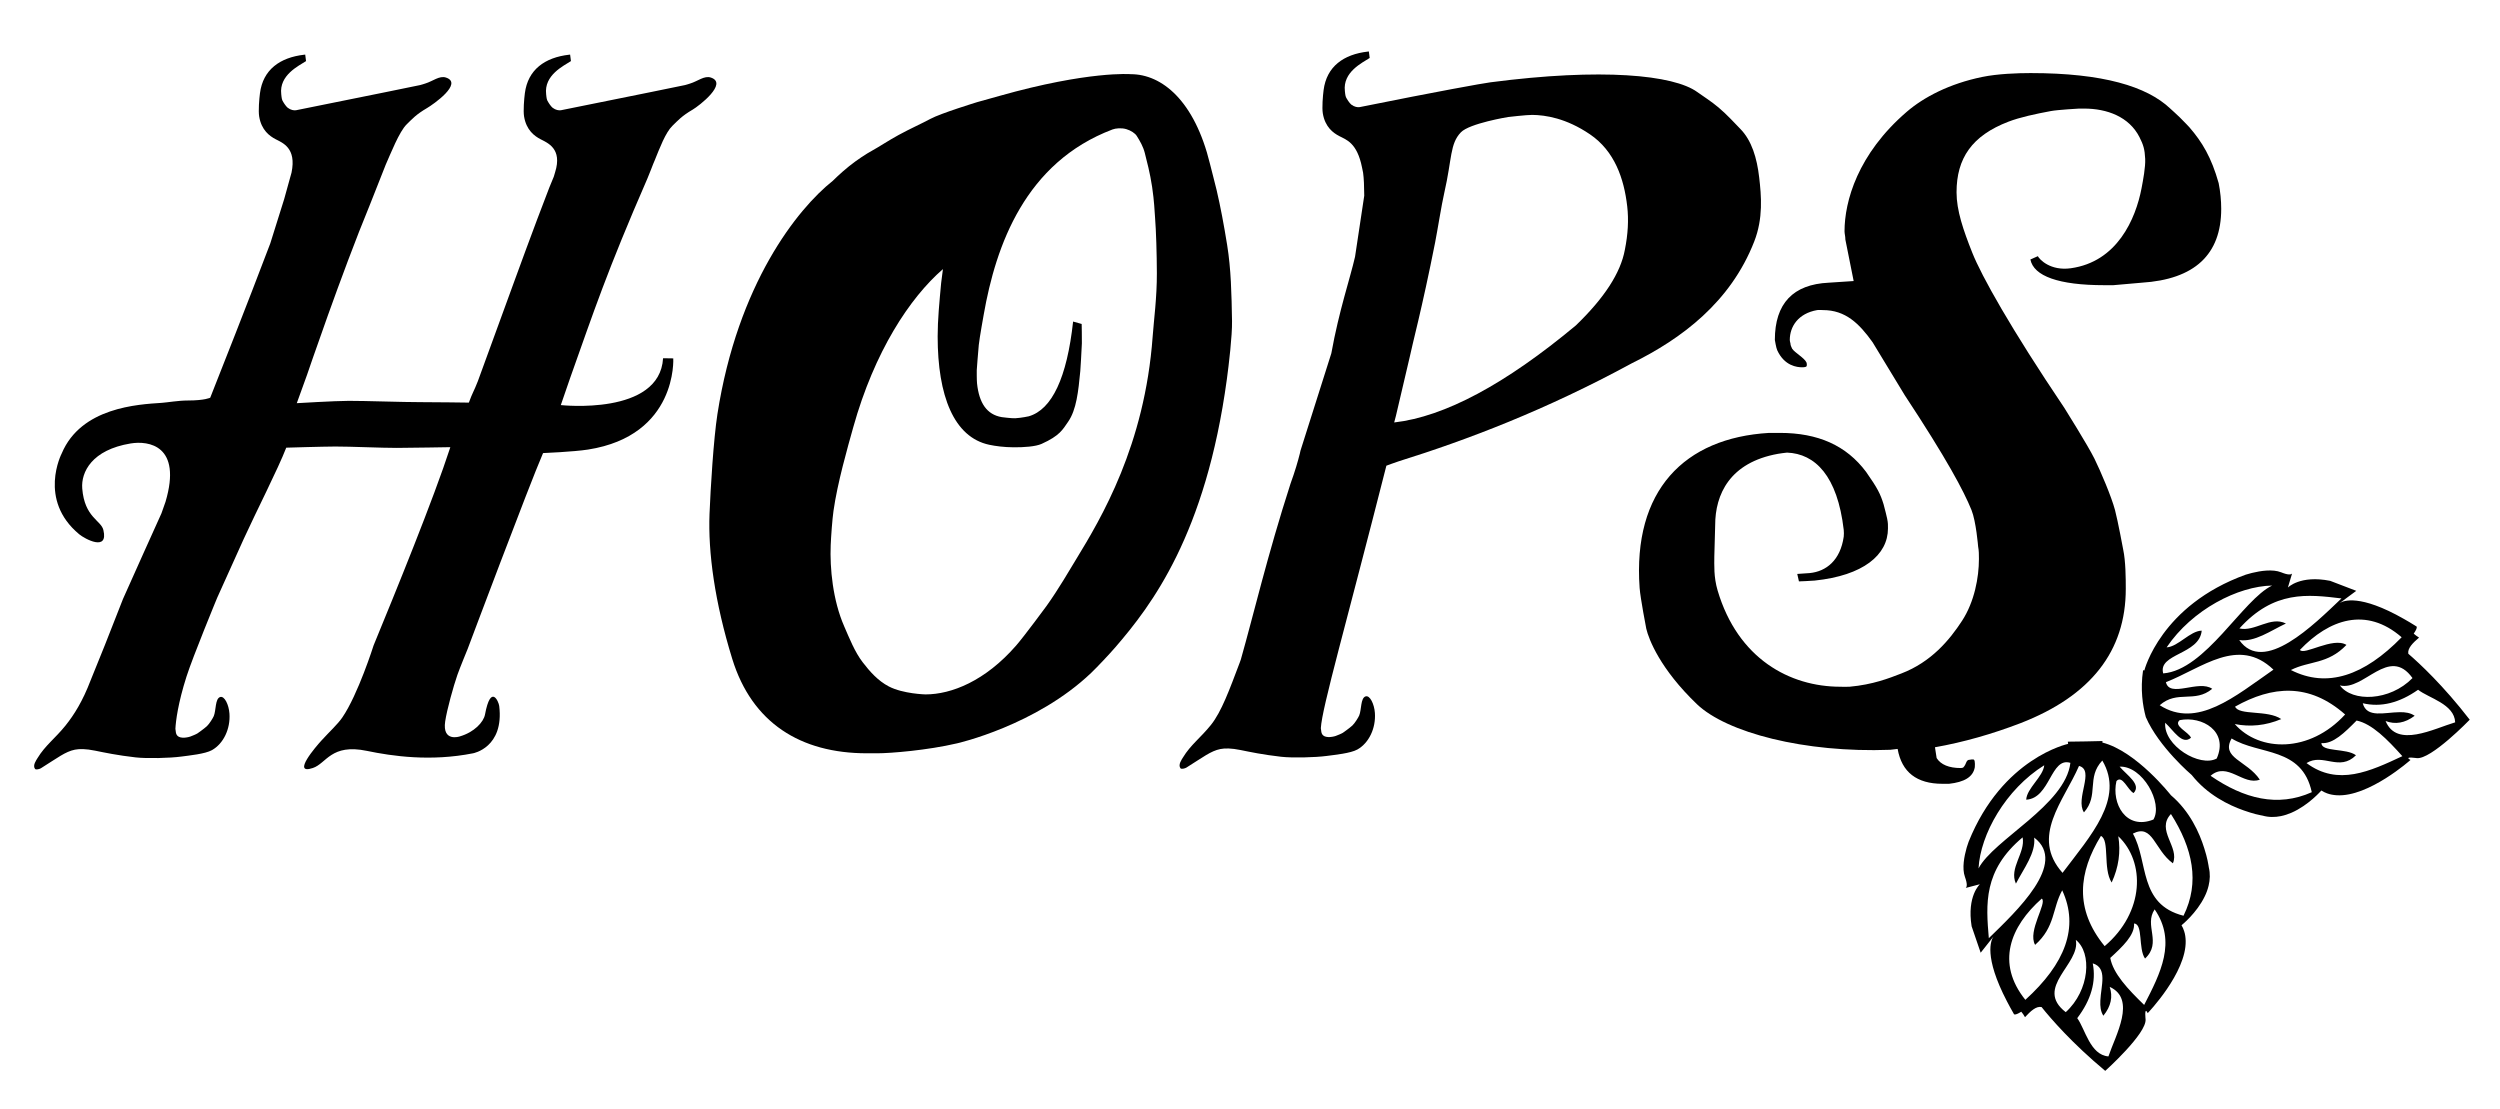 <?xml version="1.0" encoding="utf-8"?>
<!-- Generator: Adobe Illustrator 17.0.0, SVG Export Plug-In . SVG Version: 6.00 Build 0)  -->
<!DOCTYPE svg PUBLIC "-//W3C//DTD SVG 1.1//EN" "http://www.w3.org/Graphics/SVG/1.1/DTD/svg11.dtd">

<?xml-stylesheet type="text/css" href="/css/main.css" ?>

<svg version="1.1" id="Hops" xmlns="http://www.w3.org/2000/svg" xmlns:xlink="http://www.w3.org/1999/xlink" x="0px" y="0px"
	viewBox="233.5 110.5 453 201" enable-background="new 233.5 110.5 453 201" xml:space="preserve">

<path d="M480.491,141.785c0.148,1.033,0.197,2.471,0.21,4.168l-1.667,11.067c-0.893,3.931-2.882,9.665-4.296,17.495l-5.593,17.649
	l-0.11,0.504c-0.367,1.468-0.879,3.228-1.688,5.453c-4.211,13.055-6.703,23.779-9.009,31.884c-0.04,0.143-0.148,0.422-0.201,0.561
	c-1.852,4.895-3.305,8.907-5.214,11.289c-1.834,2.288-3.688,3.61-5.068,5.893c-0.231,0.382-0.931,1.325-0.455,1.961
	c0.16,0.213,0.833,0.027,1.06-0.114c3.004-1.874,4.428-3.023,6.169-3.37c0.821-0.163,1.965-0.167,3.645,0.177
	c1.725,0.352,4.064,0.846,7.351,1.221c2.055,0.235,6.221,0.129,8.27-0.148c1.409-0.191,4.329-0.472,5.567-1.17
	c2.096-1.181,3.357-3.864,3.168-6.611c-0.112-1.616-0.902-3.258-1.685-3.01c-0.928,0.294-0.728,2.424-1.156,3.453
	c-0.145,0.348-0.793,1.411-1.241,1.825c-0.523,0.483-1.715,1.314-1.715,1.314c-0.256,0.167-0.976,0.453-1.294,0.572
	c-0.318,0.12-0.965,0.227-1.345,0.21c-1.25-0.057-1.264-0.825-1.324-1.348c0,0-0.039-0.202-0.036-0.27
	c0.188-3.667,4.627-19.005,11.876-47.558c0,0,1.661-0.617,2.226-0.793c12.482-3.901,26.659-9.296,42.264-17.773
	c8.948-4.415,17.867-11.024,22.169-22.068c1.637-4.2,1.283-8.256,0.893-11.599c-0.404-3.523-1.351-6.683-3.416-8.792
	c-0.973-0.994-2.352-2.532-3.943-3.878c-1.347-1.14-2.908-2.112-3.861-2.804c-4.282-3.104-17.274-4.398-37.475-1.762
	c-1.4,0.183-9.348,1.604-23.727,4.5c-0.35,0.041-0.91-0.024-1.475-0.454c-0.333-0.253-0.818-1.015-0.979-1.354
	c-0.13-0.275-0.195-1.098-0.195-1.098c-0.409-3.466,3.166-5.138,4.493-6.006l-0.15-1.177l-0.178,0.02
	c-4.397,0.503-7.474,2.7-8.022,6.983c-0.134,1.044-0.313,3.169-0.143,4.207c0.411,2.507,1.916,3.562,2.969,4.115
	c1.278,0.671,3.248,1.201,4.139,5.708C480.301,140.858,480.458,141.551,480.491,141.785z M506.757,131.706
	c0,0,3.359-0.396,4.388-0.385c2.395,0.026,6.133,0.583,10.456,3.517c4.467,3.029,6.179,8.033,6.751,13.047
	c0.286,2.459,0.137,5.065-0.43,7.893c-0.773,4.189-3.727,8.722-8.864,13.68c-12.776,10.646-23.771,16.546-32.93,17.593l0.313-1.194
	l2.515-10.719c0.397-2.005,2.238-8.795,4.583-20.669c0.444-2.25,1.152-6.784,1.664-9.018c1.429-6.233,0.994-8.868,3.009-10.973
	C499.765,132.855,506.757,131.706,506.757,131.706z"/>
<path d="M452.753,140.21c-2.79-11.47-8.715-16.268-14.353-16.268c0,0-7.584-0.643-23.788,3.934l-4.05,1.131
	c0,0-6.633,2.03-8.485,3.04c-1.408,0.767-3.634,1.761-5.742,2.91c-1.854,1.011-3.603,2.184-4.841,2.858
	c-0.983,0.536-2.68,1.632-4.158,2.819c-1.593,1.278-2.935,2.632-2.935,2.632c-6.406,5.076-17.237,18.672-20.906,42.281
	c-0.695,4.475-1.251,13.532-1.429,18.057c-0.275,6.965,0.936,15.977,4.118,26.286c3.577,11.589,12.354,17.106,24.391,17.106h1.903
	c2.371,0,9.071-0.54,14.451-1.804c0,0,14.293-3.211,24.314-12.789c1.147-1.097,3.322-3.417,4.36-4.619
	c6.505-7.535,16.385-20.389,20.208-48.599c0.354-2.609,0.977-7.859,0.932-10.492c-0.086-5.017-0.178-9.411-0.883-13.795
	c-0.582-3.618-1.211-6.978-1.906-9.944C453.674,143.763,453.042,141.398,452.753,140.21z M427.049,186.914
	c1.503-2.165,1.843-5.474,2.199-9.168c0,0,0.254-3.789,0.287-5.028c0.02-0.774-0.036-3.514-0.036-3.514l-1.552-0.438
	c-1.115,10.183-3.826,15.942-8.03,17.168c0,0-1.322,0.292-2.455,0.353c-0.644,0.035-2.457-0.204-2.457-0.204
	c-2.685-0.462-4.09-2.534-4.466-6.106c-0.066-0.632-0.05-2.397-0.05-2.397s0.247-3.427,0.367-4.566
	c0.141-1.346,0.895-5.507,0.895-5.507c2.207-12.599,7.545-27.569,23.343-33.551c0.552-0.209,1.576-0.317,2.479-0.061
	c0.828,0.235,1.607,0.761,1.897,1.219c0.595,0.939,1.18,1.956,1.47,3.107c0.346,1.373,0.96,3.672,1.326,6.151
	c0.397,2.697,0.43,4.283,0.53,5.528c0.195,2.429,0.316,6.541,0.329,10.091c0.016,4.439-0.545,8.503-0.76,11.467
	c-1.432,19.747-9.328,32.938-13.86,40.371c-1.153,1.891-3.231,5.486-5.36,8.453c0,0-4.006,5.454-5.522,7.193
	c-5.593,6.419-11.712,8.852-16.425,8.852c0,0-4.03-0.09-6.627-1.434c-1.991-1.03-3.492-2.754-4.747-4.388
	c-1.446-1.88-2.438-4.415-3.364-6.538c-2.052-4.7-2.605-10.49-2.434-14.696c0.063-1.552,0.287-4.654,0.504-6.192
	c0.723-5.097,2.547-11.458,3.586-15.172c3.833-13.703,10.221-23.42,16.246-28.645l-0.325,2.532c-0.32,3.488-0.631,6.65-0.631,9.663
	c0,10.767,2.928,18.265,9.343,19.636c1.14,0.243,2.675,0.447,4.439,0.459c1.829,0.012,3.954-0.124,5.056-0.621
	C425.545,189.44,426.054,188.347,427.049,186.914z"/>
<path d="M568.634,234.936c-0.413,0.038-1.651,0-1.651,0c-9.169,0-18.581-5.062-22.249-17.437c-0.731-2.466-0.599-4.665-0.599-6.167
	l0.155-5.674c0-5.564,2.624-11.357,11.391-12.927c0.148-0.027,1.48-0.225,1.631-0.219c5.079,0.191,9.139,4.195,10.274,14.014
	c0.034,0.3,0.043,0.909,0,1.208c-0.61,4.288-3.164,6.311-6.169,6.607l-2.254,0.155l0.305,1.35c0,0,2.146-0.074,2.856-0.148
	c8.774-0.907,13.276-4.634,13.276-9.445c0-0.601,0.027-0.937-0.153-1.804c0,0-0.445-1.951-0.645-2.587
	c-0.581-1.858-1.054-2.85-3.165-5.857c-3.604-4.808-8.716-7.063-15.63-7.063h-1.948c-15.34,0.9-24.739,10.413-23.457,28.108
	c0.135,1.861,1.203,7.365,1.203,7.365c0.455,1.954,2.532,7.309,9.171,13.675c5.36,5.141,19.473,8.863,35.025,8.273l1.35-0.156
	c0.749,4.214,3.461,6.317,8.121,6.317h1.203c2.709-0.302,4.358-1.203,4.661-3.011c0,0,0.102-1.123-0.151-1.349
	c-0.141-0.125-0.75,0-0.75,0c-0.757,0-0.546,0.757-1.188,1.4c-0.079,0.08-0.467,0.105-0.467,0.105c-2.104,0-3.607-0.607-4.36-1.809
	l-0.303-1.955c5.115-0.902,10.375-2.398,15.486-4.362c12.775-4.951,19.088-13.07,19.088-24.348c0-1.955-0.018-4.999-0.468-7.111
	c0,0-0.956-5.178-1.485-7.167c-0.644-2.42-2.616-7.054-3.723-9.3c-1.181-2.395-5.444-9.188-5.444-9.188
	c-9.751-14.47-15.033-23.964-16.684-28.112c-1.643-4.126-2.861-7.666-2.861-10.973c0-6.165,2.789-10.259,9.41-12.797
	c2.096-0.803,4.871-1.396,7.68-1.921c1.262-0.236,5.118-0.45,5.118-0.45h0.898c4.173,0,8.163,1.481,10.042,5.178
	c0.693,1.365,0.96,2.201,1.035,3.945c0.063,1.507-0.374,3.811-0.656,5.293c-1.072,5.623-4.434,13.356-12.831,14.518
	c-3.686,0.51-5.665-1.59-5.964-2.188l-1.351,0.598c0.602,3.007,5.112,4.657,13.384,4.657h1.643l5.118-0.448
	c9.619-0.6,14.433-5.113,14.433-13.374c0-1.509-0.157-3.162-0.462-4.665c-1.312-4.669-2.981-7.436-5.304-10.126
	c0,0-0.881-0.951-1.74-1.793c-0.7-0.687-1.355-1.245-1.754-1.622c-4.211-3.975-12.139-6.405-25.275-6.405
	c-2.399,0-5.968,0.126-8.765,0.701c-5.964,1.225-10.608,3.672-13.682,6.316c-8.898,7.657-11.273,16.234-11.273,21.65
	c0,0.447,0.153,0.901,0.153,1.503l1.502,7.515l-4.512,0.298c-6.464,0.3-9.768,3.76-9.768,10.372c0,0,0.229,1.425,0.416,1.836
	c1.315,2.901,3.639,3.122,4.546,3.122h0.143c0,0,0.507-0.031,0.612-0.148c0.126-0.14,0.079-0.582,0-0.752
	c-0.379-0.807-2.077-1.726-2.579-2.462c-0.106-0.154-0.282-0.692-0.282-0.692c0-0.302-0.15-0.602-0.15-0.904
	c0-2.405,1.496-4.799,4.962-5.409c0.259-0.045,1.049,0,1.049,0c4.081,0,6.576,2.434,9.004,5.846l5.809,9.569
	c7.616,11.55,10.688,17.337,12.099,20.81c0.837,2.061,1.203,6.616,1.203,6.616c0.146,0.752,0.146,1.501,0.146,2.254
	c0,3.365-0.819,7.762-3.045,11.187c-2.297,3.533-5.609,7.488-10.999,9.56C575.774,233.404,572.88,234.551,568.634,234.936z"/>
<path d="M633.506,266.394c-0.124-0.573-0.318-1.326-0.588-2.169c-0.871-2.799-2.608-6.717-6.055-9.638
	c0,0-6.237-7.97-12.415-9.54l0.024-0.272c-1.902,0.057-4.231,0.091-6.281,0.115l0.052,0.402c0,0-11.904,2.512-18.024,17.723
	c0,0-0.147,0.401-0.327,0.982c-0.016,0.073-0.041,0.147-0.064,0.228c-0.385,1.367-0.85,3.603-0.279,5.173
	c0.477,1.325,0.353,1.808,0.148,1.995l2.56-0.67c0,0-2.384,2.12-1.499,7.618l1.639,4.793l2.315-2.928
	c-0.431,0.63-1.809,3.568,2.45,11.741c0.373,0.721,0.77,1.448,1.229,2.242c0,0,0.019,0.483,1.364-0.368
	c0.246,0.304,0.479,0.622,0.676,0.99c1.015-1.096,2.021-2.046,3.002-1.834c1.68,2.104,5.532,6.563,11.536,11.564
	c0,0,7.555-6.776,7.309-9.361c-0.017-0.108-0.017-0.181-0.024-0.272c-0.166-2.151,0.407-0.825,0.407-0.825s7.023-7.299,6.885-13.109
	c-0.019-0.612-0.09-1.202-0.279-1.75c-0.117-0.375-0.268-0.728-0.476-1.071c0,0,2.744-2.178,4.216-5.246
	c0.296-0.597,0.53-1.243,0.692-1.915c0.256-1.064,0.315-2.184,0.036-3.329C633.735,267.662,633.668,267.171,633.506,266.394z
	 M617,252.034c1.07-1.204,2.066,1.669,3.111,2.167c1.453-1.555-1.169-3.183-2.539-4.786c4.159-0.181,7.905,6.612,6.13,9.583
	C618.703,260.993,616.067,256.076,617,252.034z M617.334,262.024c4.92,4.656,4.785,13.746-2.47,19.917
	c-5.532-6.75-4.712-13.396-0.678-19.974c1.624,0.753,0.328,5.949,1.948,8.445C617.42,267.628,617.789,264.83,617.334,262.024z
	 M611.112,257.703c2.765-3.101,0.403-6.3,3.328-9.393c4.082,6.905-2.148,13.623-7.209,20.35c-5.859-6.586,0.201-12.946,2.986-19.377
	C613.132,250.061,609.488,255.209,611.112,257.703z M592.009,267.858c0.33-6.161,4.89-14.319,11.909-18.695
	c-0.214,2.101-3.152,4.148-3.271,6.242c4.375-0.248,4.421-7.807,8.007-6.677C607.764,256.377,594.736,262.629,592.009,267.858z
	 M593.874,280.5c-0.512-6.136-1.045-12.273,6.125-18.271c0.541,2.814-2.507,5.562-1.214,8.386c1.431-2.781,3.62-5.539,3.308-8.346
	C608.243,266.917,598.855,275.631,593.874,280.5z M600.493,291.67c-5.354-6.66-2.755-13.272,2.975-18.346
	c1.048,0.744-2.635,5.899-1.206,8.386c3.668-3.255,3.091-6.595,4.912-9.883C610.284,278.535,607.692,285.141,600.493,291.67z
	 M607.813,293.904c-5.8-4.484,2.726-8.715,1.824-13.101C612.604,283.145,612.164,289.943,607.813,293.904z M615.546,301.922
	c-3.324-0.271-4.208-4.96-5.65-6.932c2.485-3.28,3.466-6.594,2.809-9.932c2.724,0.834,1.495,4.009,1.377,6.766
	c-0.051,1.014,0.048,1.964,0.548,2.725c1.397-1.716,1.742-3.467,1.146-5.228C620.651,291.522,616.842,298.092,615.546,301.922z
	 M622.021,292.594c-2.958-2.864-5.641-5.719-6.141-8.518c2.248-2.071,4.451-4.134,4.313-6.236c1.671,0.066,0.73,4.552,1.987,6.352
	c3.132-2.931-0.242-5.975,1.743-8.912C627.947,281.14,624.971,286.868,622.021,292.594z M629.152,276.433
	c-8.201-2.087-6.308-9.787-9.172-14.883c3.623-1.865,3.864,2.913,7.248,5.383c1.271-2.945-3.129-6.005-0.354-8.934
	C630.812,264.21,632.156,270.354,629.152,276.433z"/>
<path d="M669.885,228.958c-0.173-0.985,0.818-1.96,1.947-2.926c-0.368-0.225-0.678-0.464-0.967-0.715
	c0.911-1.314,0.421-1.354,0.421-1.354c-0.771-0.49-1.494-0.912-2.195-1.31c-8.011-4.565-11.001-3.296-11.634-2.879l2.999-2.214
	l-4.728-1.812c-5.456-1.092-7.664,1.219-7.664,1.219l0.76-2.543c-0.195,0.203-0.682,0.311-1.98-0.221
	c-1.549-0.623-3.807-0.246-5.187,0.09c-0.085,0.016-0.157,0.031-0.231,0.057c-0.587,0.155-0.989,0.277-0.989,0.277
	c-15.427,5.558-18.384,17.358-18.384,17.358l-0.229-0.036c-0.519,3.469-0.058,6.453,0.494,8.482
	c2.358,5.45,8.327,10.506,8.327,10.506c2.804,3.551,6.65,5.441,9.406,6.408c0.834,0.293,1.579,0.522,2.148,0.669
	c0.776,0.197,1.26,0.272,1.26,0.272c1.137,0.326,2.261,0.311,3.328,0.097c0.672-0.138,1.325-0.352,1.94-0.622
	c3.114-1.358,5.398-4.018,5.398-4.018c0.337,0.222,0.685,0.376,1.044,0.516c0.556,0.206,1.145,0.303,1.748,0.344
	c5.806,0.352,13.37-6.399,13.37-6.399s-1.316-0.622,0.826-0.367c0.099,0.008,0.158,0.014,0.274,0.031
	c2.579,0.344,9.626-6.956,9.626-6.956C676.245,234.73,671.924,230.713,669.885,228.958z M670.646,233.365
	c-4.113,4.21-10.931,4.38-13.16,1.332C661.844,235.762,666.374,227.408,670.646,233.365z M638.497,238.54
	c6.727-3.775,13.392-4.356,19.94,1.424c-6.44,7.021-15.535,6.815-19.998,1.733c2.789,0.557,5.596,0.288,8.423-0.899
	C644.425,239.088,639.188,240.193,638.497,238.54z M668.681,225.972c-6.778,6.951-13.484,9.29-20.073,5.936
	c3.353-1.697,6.673-0.998,10.068-4.549c-2.447-1.513-7.726,1.977-8.429,0.9C655.525,222.727,662.235,220.367,668.681,225.972z
	 M657.775,218.935c-5.048,4.803-14.104,13.857-18.526,7.54c2.791,0.419,5.637-1.667,8.461-2.993
	c-2.773-1.404-5.634,1.537-8.427,0.891C645.545,217.438,651.659,218.198,657.775,218.935z M626.091,227.804
	c4.623-6.852,12.951-11.098,19.12-11.202c-5.335,2.534-12.061,15.314-19.741,15.919c-0.988-3.616,6.572-3.387,6.979-7.748
	C630.342,224.813,628.19,227.678,626.091,227.804z M634.355,235.316c-2.437-1.714-7.717,1.735-8.391-1.208
	c6.536-2.545,13.121-8.362,19.484-2.267c-6.916,4.801-13.856,10.79-20.608,6.445C628.046,235.476,631.156,237.966,634.355,235.316z
	 M625.832,241.461c1.544,1.423,3.074,4.117,4.678,2.716c-0.458-1.063-3.291-2.167-2.041-3.191c4.077-0.785,8.887,2.03,6.701,6.956
	C632.137,249.61,625.498,245.617,625.832,241.461z M634.057,251.075c3.034-2.66,5.921,1.849,8.923,0.695
	c-2.346-3.484-7.117-3.903-5.112-7.461c4.982,3.059,12.752,1.464,14.528,9.738C646.218,256.811,640.111,255.24,634.057,251.075z
	 M651.44,248.769c3.015-1.875,5.924,1.611,8.962-1.415c-1.753-1.326-6.262-0.548-6.262-2.21c2.094,0.213,4.236-1.915,6.375-4.082
	c2.795,0.596,5.545,3.387,8.292,6.455C662.975,250.241,657.144,253.013,651.44,248.769z M665.769,241.15
	c1.737,0.662,3.498,0.385,5.271-0.949c-0.748-0.532-1.69-0.67-2.699-0.654c-2.767,0.023-5.982,1.128-6.71-1.621
	c3.313,0.785,6.653-0.073,10.027-2.443c1.923,1.519,6.583,2.574,6.72,5.904C674.5,242.54,667.79,246.109,665.769,241.15z"/>
<path d="M333.847,142.515l-0.81,1.965c-2.846,7.342-6.463,17.31-6.463,17.31l-6.492,17.792c-0.759,1.938-0.928,1.968-1.626,3.871
	c0,0-6.59-0.092-8.802-0.085c-2.987,0.01-9.967-0.244-12.954-0.234c-2.596,0.009-9.423,0.422-9.423,0.422l1.849-5.112
	c0,0,6.268-18.43,11.391-30.827l2.641-6.683l0.221-0.564c0.893-1.991,2.458-6.028,3.817-7.345c1.027-0.996,1.675-1.77,3.681-2.944
	c1.117-0.653,6.622-4.484,3.425-5.531c-1.186-0.388-2.351,0.66-3.751,1.085c-0.229,0.069-0.682,0.227-0.916,0.277
	c-1.381,0.297-8.146,1.672-22.526,4.569c-0.35,0.041-0.91-0.024-1.475-0.454c-0.333-0.253-0.818-1.015-0.979-1.354
	c-0.13-0.275-0.195-1.098-0.195-1.098c-0.409-3.466,3.166-5.138,4.493-6.006l-0.15-1.177l-0.178,0.02
	c-4.396,0.503-7.474,2.7-8.022,6.983c-0.134,1.044-0.313,3.168-0.143,4.207c0.411,2.507,1.916,3.562,2.969,4.115
	c1.278,0.671,3.824,1.577,2.893,6.061l-0.321,1.153l-1.009,3.644l-2.515,8.02c-4.204,11.089-8.928,23.021-10.886,27.969
	c0,0-0.976,0.504-4.05,0.504c-1.723,0-3.759,0.361-4.718,0.425c-4.336,0.285-14.63,0.818-18.141,9.17c0,0-4.372,8.394,3.175,14.65
	c0.978,0.811,5.326,3.206,4.374-0.778c-0.422-1.768-3.411-2.265-3.83-7.513c-0.238-2.988,1.755-7.021,8.775-8.17
	c3.244-0.531,9.345,0.335,6.318,10.562l-0.738,2.097l-3.333,7.394c-1.15,2.588-2.355,5.298-3.635,8.12l-3.282,8.355l-2.597,6.424
	c-1.423,3.732-2.975,6.212-4.54,8.164c-1.834,2.287-3.688,3.609-5.068,5.893c-0.231,0.382-0.931,1.325-0.455,1.961
	c0.16,0.213,0.833,0.027,1.06-0.114c3.003-1.874,4.428-3.023,6.169-3.37c0.821-0.162,1.965-0.166,3.645,0.178
	c1.725,0.352,4.064,0.846,7.351,1.221c2.055,0.234,6.221,0.129,8.271-0.148c1.409-0.191,4.329-0.472,5.567-1.17
	c2.096-1.181,3.358-3.864,3.168-6.611c-0.112-1.616-0.902-3.258-1.685-3.01c-0.928,0.294-0.728,2.424-1.156,3.453
	c-0.145,0.348-0.793,1.41-1.241,1.824c-0.523,0.484-1.715,1.314-1.715,1.314c-0.256,0.168-0.976,0.453-1.293,0.572
	c-0.318,0.119-0.965,0.228-1.345,0.21c-1.25-0.057-1.264-0.825-1.324-1.349c0,0-0.039-0.201-0.036-0.27
	c0.072-1.408,0.466-4.623,2.015-9.472c1.164-3.643,5.551-14.257,5.551-14.257s3.749-8.333,4.82-10.682
	c2.185-4.789,6.232-12.726,7.699-16.524c0,0,6.639-0.202,8.889-0.209c2.705-0.008,8.448,0.258,11.153,0.25
	c2.478-0.008,9.692-0.133,9.692-0.133c-3.002,9.282-9.968,26.36-13.903,35.912c0,0-2.819,8.922-5.681,13.083
	c-0.851,1.236-2.24,2.481-3.806,4.199c-0.872,0.956-5.477,6.257-1.531,4.943c2.495-0.831,3.282-4.461,9.8-3.105
	c4.594,0.956,11.549,1.968,19.248,0.437c0,0,5.639-1.022,4.73-8.57c-0.095-0.79-1.522-4.1-2.577,1.546
	c-0.259,1.388-1.963,3.213-4.577,3.971c0,0-3.206,1.087-2.637-2.729c0.319-2.142,1.497-6.37,2.213-8.428
	c0.418-1.202,1.872-4.734,1.872-4.734s11.094-29.565,13.649-35.452c0,0,5.522-0.227,8.148-0.638
	c16.251-2.545,15.445-16.521,15.445-16.521l-1.846-0.028c-0.607,10.463-18.531,8.491-18.531,8.491l1.681-4.879
	c4.337-12.191,6.679-19.346,13.995-36.141c0.292-0.67,1.081-2.716,1.081-2.716l0.244-0.576c0.916-2.261,1.978-5.084,3.22-6.289
	c1.027-0.996,1.675-1.77,3.681-2.944c1.117-0.653,6.479-4.76,3.282-5.807c-1.186-0.388-2.351,0.66-3.751,1.085
	c-0.229,0.069-0.682,0.227-0.916,0.277c-1.381,0.297-8.146,1.672-22.526,4.569c-0.35,0.041-0.91-0.024-1.475-0.454
	c-0.333-0.253-0.818-1.015-0.979-1.354c-0.13-0.275-0.195-1.098-0.195-1.098c-0.409-3.466,3.166-5.138,4.493-6.006l-0.15-1.177
	l-0.178,0.02c-4.396,0.503-7.474,2.7-8.022,6.983c-0.134,1.044-0.313,3.168-0.143,4.207c0.411,2.507,1.916,3.562,2.969,4.115
	c1.278,0.671,4.015,1.694,2.65,6.01L333.847,142.515z"/>
</svg>
